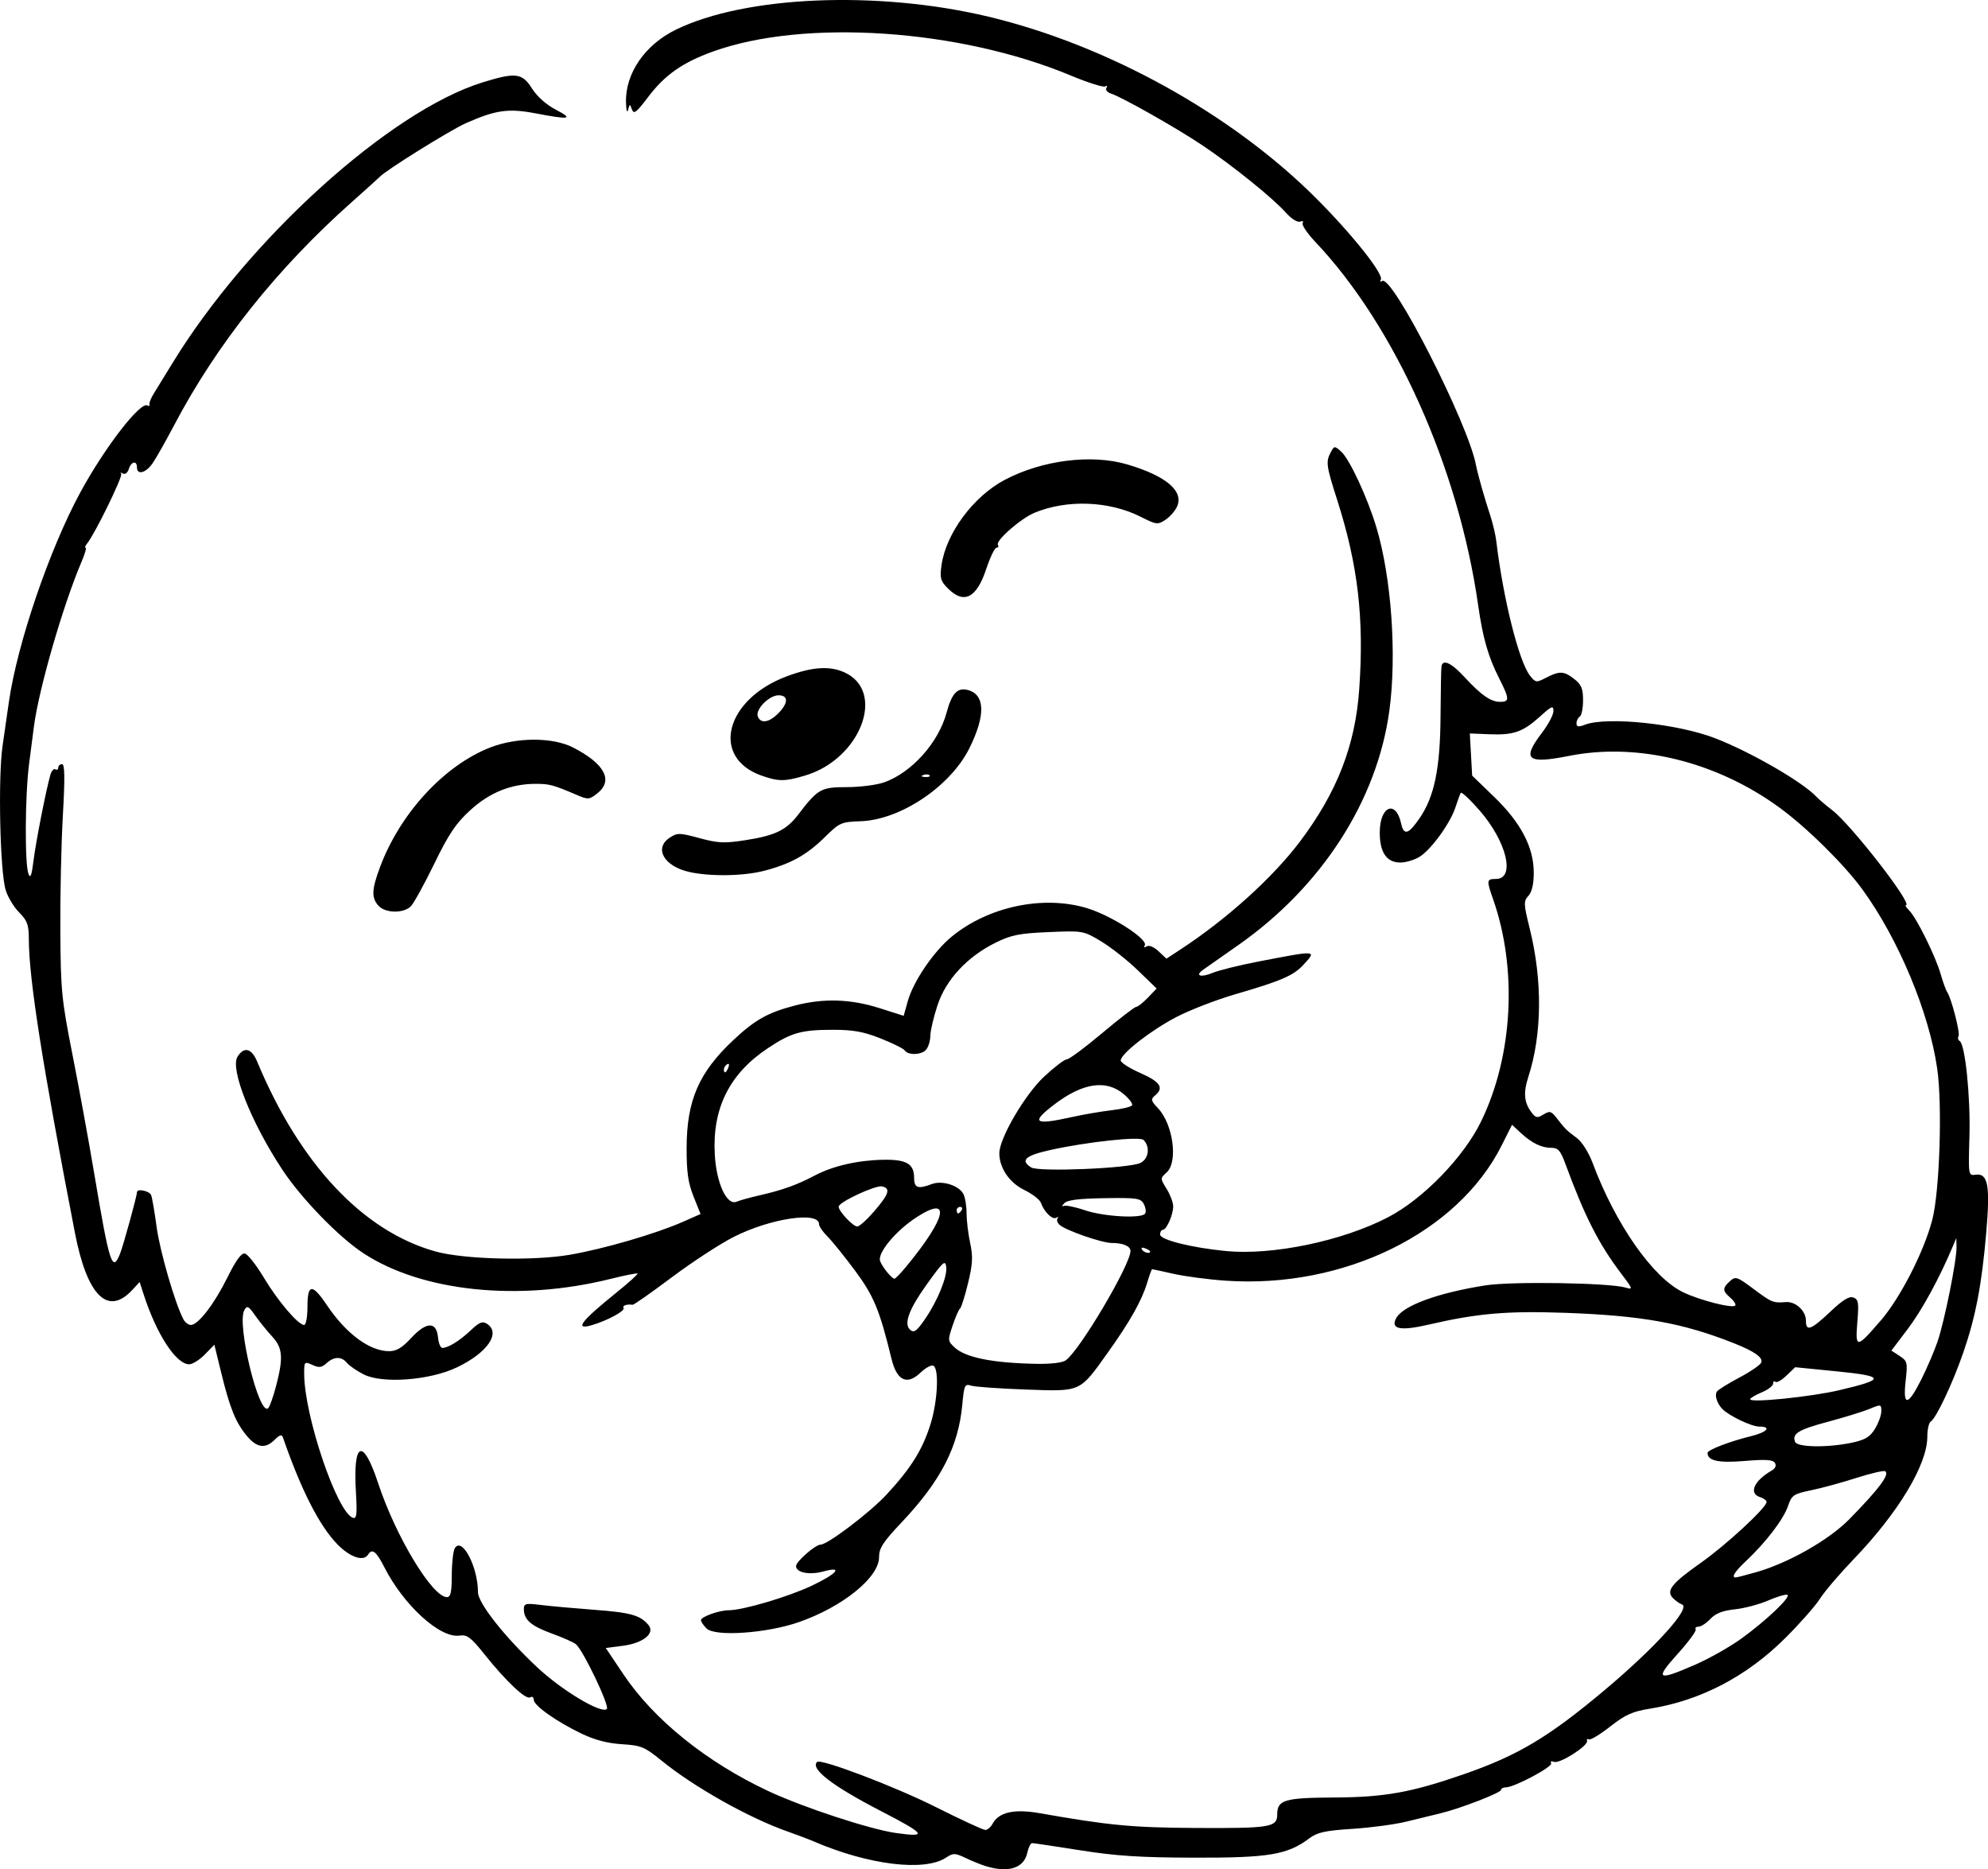 <?xml version="1.0" encoding="UTF-8" standalone="no"?>
<!-- Created with Inkscape (http://www.inkscape.org/) -->

<svg
   width="160.417mm"
   height="150.811mm"
   viewBox="0 0 160.417 150.811"
   version="1.1"
   id="svg5"
   xml:space="preserve"
   xmlns="http://www.w3.org/2000/svg"
   xmlns:svg="http://www.w3.org/2000/svg"><defs
     id="defs2" /><g
     id="layer1"
     transform="translate(-60.176,105.959)"><path
       style="fill:#000000;stroke-width:0.265"
       d="m 139.739,44.609 c -0.372,-0.113 -1.107,-0.409 -1.632,-0.659 -0.881,-0.418 -1.006,-0.42 -1.605,-0.028 -1.735,1.137 -6.242,0.585 -10.638,-1.303 -0.437,-0.188 -1.389,-0.549 -2.117,-0.804 -3.137,-1.099 -7.571,-3.592 -10.207,-5.74 -1.351,-1.1 -1.622,-1.212 -3.188,-1.311 -1.173,-0.075 -2.208,-0.349 -3.286,-0.87 -2.04,-0.986 -3.823,-2.255 -3.823,-2.721 0,-0.202 -0.13,-0.287 -0.288,-0.189 -0.347,0.214 -1.929,-1.276 -3.69,-3.476 -1.112,-1.389 -1.39,-1.595 -2.028,-1.506 -1.564,0.22 -4.501,-2.464 -6.057,-5.534 -0.637,-1.257 -0.979,-1.523 -1.297,-1.008 -0.364,0.59 -1.444,0.235 -2.47,-0.812 -1.461,-1.49 -2.938,-4.387 -4.413,-8.652 -0.083,-0.241 -0.269,-0.184 -0.652,0.198 -0.755,0.755 -1.436,0.666 -2.241,-0.291 -0.903,-1.073 -1.375,-2.228 -2.068,-5.057 l -0.566,-2.311 -0.772,0.789 c -0.424,0.434 -0.99,0.789 -1.258,0.789 -1.056,0 -2.638,-2.426 -3.674,-5.635 l -0.324,-1.004 -0.596,0.643 c -1.978,2.134 -3.647,0.467 -4.631,-4.627 -2.641,-13.669 -3.705,-20.454 -3.716,-23.686 -0.004,-1.155 -0.125,-1.489 -0.773,-2.138 -0.423,-0.423 -0.915,-1.236 -1.093,-1.806 -0.459,-1.466 -0.626,-9.052 -0.256,-11.621 0.168,-1.164 0.399,-2.772 0.514,-3.572 0.678,-4.711 3.289,-12.357 5.781,-16.933 1.973,-3.622 4.837,-7.327 5.398,-6.98 0.125,0.077 0.198,0.042 0.162,-0.078 -0.036,-0.12 0.121,-0.516 0.348,-0.88 0.227,-0.364 0.905,-1.466 1.505,-2.449 6.107,-9.996 17.547,-20.349 25.043,-22.664 2.66,-0.822 3.183,-0.756 3.977,0.502 0.408,0.646 1.151,1.306 1.922,1.707 1.46,0.76 1.129,0.823 -1.594,0.302 -2.23,-0.427 -3.244,-0.286 -5.664,0.784 -1.263,0.559 -6.514,3.83 -6.964,4.339 -0.073,0.082 -1.085,0.996 -2.249,2.03 -6.021,5.349 -10.89,11.464 -14.331,17.998 -0.68,1.291 -1.462,2.674 -1.739,3.074 -0.543,0.786 -1.261,0.974 -1.261,0.331 0,-0.58 -0.466,-0.485 -0.663,0.136 -0.099,0.311 -0.299,0.459 -0.481,0.354 -0.171,-0.098 -0.23,-0.088 -0.13,0.024 0.165,0.184 -2.116,4.849 -2.756,5.637 -0.148,0.182 -0.199,0.331 -0.113,0.331 0.085,0 -0.061,0.506 -0.325,1.124 -1.489,3.483 -3.451,10.265 -3.846,13.295 -0.057,0.437 -0.234,1.803 -0.393,3.036 -0.328,2.546 -0.356,8.074 -0.045,8.87 0.152,0.39 0.258,0.111 0.402,-1.058 0.186,-1.513 1.004,-5.684 1.362,-6.942 0.093,-0.326 0.274,-0.527 0.403,-0.447 0.129,0.08 0.235,0.019 0.235,-0.135 0,-0.154 0.136,-0.28 0.303,-0.28 0.224,0 0.242,1.078 0.066,4.167 -0.13,2.292 -0.221,6.489 -0.203,9.327 0.031,4.771 0.105,5.518 0.977,9.922 0.519,2.619 1.314,6.965 1.766,9.657 1.226,7.288 1.453,7.99 2.078,6.416 0.27,-0.68 1.363,-4.654 1.363,-4.956 0,-0.319 1.014,-0.104 1.147,0.242 0.08,0.209 0.279,1.37 0.442,2.58 0.262,1.944 1.479,6.139 2.155,7.426 0.134,0.255 0.405,0.463 0.603,0.463 0.592,0 1.892,-1.688 2.951,-3.83 0.684,-1.385 1.123,-1.987 1.409,-1.932 0.228,0.044 0.912,0.912 1.521,1.929 1.134,1.896 2.782,3.833 3.261,3.833 0.149,0 0.269,-0.646 0.269,-1.455 0,-1.879 0.377,-1.911 1.576,-0.132 1.557,2.309 3.447,3.704 5.017,3.704 0.588,0 1.05,-0.278 1.783,-1.07 1.223,-1.322 2.033,-1.342 2.157,-0.055 0.046,0.473 0.202,0.86 0.348,0.86 0.473,0 1.401,-0.574 2.289,-1.414 0.708,-0.67 0.952,-0.767 1.323,-0.526 1.136,0.738 0.019,2.344 -2.446,3.517 -2.195,1.044 -6.008,1.327 -7.516,0.558 -0.548,-0.279 -1.151,-0.695 -1.341,-0.924 -0.446,-0.537 -1.041,-0.529 -1.65,0.023 -0.395,0.357 -0.608,0.383 -1.145,0.138 -0.641,-0.292 -0.66,-0.271 -0.66,0.703 0,3.384 2.653,11.22 3.939,11.634 0.3,0.097 0.343,-0.287 0.235,-2.099 -0.244,-4.097 0.572,-4.403 1.802,-0.676 1.415,4.29 4.368,9.174 5.545,9.174 0.3,0 0.387,-0.398 0.391,-1.786 0.002,-0.982 0.114,-1.96 0.248,-2.172 0.586,-0.927 1.864,1.514 1.864,3.56 0,0.88 2.167,3.621 4.816,6.091 1.991,1.857 5.162,3.749 5.581,3.33 0.244,-0.244 -1.921,-4.771 -2.502,-5.232 -0.195,-0.155 -1.068,-0.541 -1.942,-0.859 -1.671,-0.608 -2.249,-1.112 -2.249,-1.958 0,-0.463 0.133,-0.496 1.389,-0.341 0.764,0.094 2.701,0.269 4.305,0.389 2.927,0.219 3.705,0.438 4.36,1.227 0.558,0.672 -0.429,1.467 -2.086,1.678 l -1.36,0.174 1.43,2.133 c 2.443,3.646 6.702,7.077 11.681,9.41 2.811,1.317 8.209,3.09 10.311,3.386 2.595,0.366 2.414,0.106 -1.245,-1.786 -3.893,-2.013 -5.684,-3.391 -5.128,-3.948 0.294,-0.294 6.298,1.989 9.618,3.657 1.999,1.004 3.779,1.827 3.956,1.829 0.177,0.002 0.44,-0.219 0.585,-0.49 0.507,-0.948 1.743,-1.225 3.827,-0.858 5.55,0.978 7.441,1.158 12.464,1.188 6.111,0.036 6.681,-0.056 6.681,-1.07 0,-1.196 0.565,-1.366 4.616,-1.388 4.062,-0.022 6.191,-0.404 10.418,-1.869 4.385,-1.519 6.855,-2.992 11.359,-6.771 4.126,-3.462 7.033,-6.68 6.266,-6.936 -0.177,-0.059 -0.498,-0.284 -0.714,-0.499 -0.597,-0.597 -0.135,-1.185 2.242,-2.861 2.053,-1.447 5.302,-4.453 5.302,-4.906 0,-0.124 -0.238,-0.301 -0.529,-0.394 -0.933,-0.296 -0.491,-1.312 0.929,-2.133 0.308,-0.178 0.408,-0.407 0.274,-0.624 -0.162,-0.262 -0.74,-0.299 -2.437,-0.158 -2.129,0.177 -3,-0.013 -3,-0.654 0,-0.238 1.789,-0.925 3.506,-1.346 1.309,-0.321 1.694,-0.775 0.658,-0.775 -0.614,0 -2.419,-0.86 -2.963,-1.412 -0.439,-0.445 -0.649,-1.108 -0.448,-1.412 0.096,-0.144 0.91,-0.652 1.81,-1.128 0.9,-0.476 1.696,-1.023 1.77,-1.215 0.156,-0.406 -0.54,-0.897 -2.215,-1.561 -4.121,-1.635 -7.441,-2.231 -13.638,-2.45 -4.677,-0.165 -7.047,0.041 -11.006,0.957 -2.266,0.524 -3.074,0.362 -2.6,-0.523 0.541,-1.01 3.35,-2.043 7.207,-2.648 2.119,-0.333 10.003,-0.209 11.301,0.178 0.621,0.185 0.604,0.128 -0.334,-1.108 -1.832,-2.413 -2.96,-4.63 -4.533,-8.91 -0.381,-1.038 -0.576,-1.257 -1.119,-1.257 -0.802,0 -1.593,-0.389 -2.493,-1.227 l -0.68,-0.633 -0.841,1.674 c -3.544,7.053 -12.751,11.56 -22.272,10.904 -1.382,-0.095 -3.265,-0.343 -4.184,-0.55 -0.919,-0.207 -1.703,-0.377 -1.744,-0.377 -0.041,0 -0.219,0.486 -0.397,1.079 -0.433,1.447 -1.378,3.126 -3.168,5.634 -2.314,3.242 -2.125,3.157 -6.646,2.996 -2.11,-0.075 -4.086,-0.216 -4.392,-0.313 -0.515,-0.164 -0.567,-0.053 -0.715,1.534 -0.318,3.404 -1.732,6.146 -4.897,9.496 -1.502,1.589 -1.824,2.085 -1.82,2.801 0.01,1.631 -2.911,4.002 -6.46,5.244 -2.59,0.907 -6.781,1.196 -7.462,0.515 -0.247,-0.247 -0.449,-0.548 -0.449,-0.668 0,-0.276 1.473,-0.801 2.246,-0.801 1.137,0 4.797,-1.082 6.684,-1.976 2.062,-0.977 2.584,-1.605 0.961,-1.157 -1.131,0.312 -2.218,0.101 -2.218,-0.431 0,-0.365 1.557,-1.728 1.974,-1.728 0.568,0 3.984,-2.591 5.325,-4.038 1.986,-2.144 2.919,-3.643 3.559,-5.713 0.564,-1.825 0.692,-4.398 0.234,-4.682 -0.157,-0.097 -0.631,0.154 -1.053,0.558 -1.086,1.04 -1.908,0.647 -2.337,-1.118 -0.959,-3.943 -1.431,-5.082 -2.957,-7.134 -0.851,-1.145 -1.85,-2.381 -2.22,-2.747 -0.369,-0.365 -0.672,-0.81 -0.672,-0.987 0,-1.051 -3.904,-0.471 -6.86,1.02 -1.102,0.556 -3.354,2.023 -5.005,3.26 -1.651,1.237 -3.079,2.239 -3.175,2.227 -0.488,-0.065 -0.851,0.065 -0.73,0.261 0.143,0.231 -1.306,1.015 -2.553,1.381 -1.458,0.428 -0.912,-0.297 1.991,-2.639 0.978,-0.789 1.737,-1.474 1.689,-1.523 -0.049,-0.049 -1.035,0.147 -2.191,0.435 -7.409,1.844 -15.208,1.031 -19.941,-2.079 -1.979,-1.3 -4.987,-4.399 -6.518,-6.714 -2.528,-3.823 -4.25,-8.156 -3.63,-9.14 0.525,-0.834 1.134,-0.683 1.582,0.393 3.446,8.267 8.539,13.691 14.387,15.323 2.308,0.644 7.865,0.78 10.846,0.267 2.763,-0.476 6.957,-1.699 9.144,-2.666 l 1.405,-0.621 -0.565,-1.411 c -0.44,-1.099 -0.564,-1.967 -0.56,-3.925 0.008,-3.825 0.982,-6.078 3.759,-8.686 1.758,-1.651 2.794,-2.233 4.995,-2.803 2.292,-0.594 4.475,-0.527 6.791,0.208 l 1.97,0.626 0.334,-1.192 c 0.446,-1.594 2.093,-4.01 3.544,-5.199 2.951,-2.418 7.335,-3.351 10.863,-2.311 1.981,0.584 5.016,2.531 4.712,3.023 -0.103,0.166 -0.042,0.196 0.154,0.075 0.192,-0.118 0.586,0.044 0.96,0.396 l 0.635,0.597 1.131,-0.74 c 3.753,-2.456 7.472,-5.817 9.664,-8.735 2.983,-3.971 4.441,-7.723 4.762,-12.258 0.405,-5.721 -0.099,-10.036 -1.79,-15.315 -0.874,-2.728 -0.916,-3.045 -0.503,-3.817 0.278,-0.519 0.301,-0.52 0.833,-0.049 0.674,0.597 2.118,3.698 2.842,6.101 1.216,4.039 1.661,10.314 1.05,14.804 -0.989,7.262 -5.456,14.194 -12.186,18.911 -1.318,0.924 -2.594,1.818 -2.835,1.988 -0.704,0.496 -0.205,0.657 0.777,0.251 0.495,-0.205 2.151,-0.614 3.679,-0.909 4.798,-0.926 4.736,-0.931 3.598,0.296 -0.776,0.837 -1.807,1.28 -5.429,2.332 -1.539,0.447 -3.692,1.278 -4.783,1.846 -2.076,1.081 -4.498,2.969 -4.498,3.507 0,0.173 0.714,0.63 1.587,1.015 1.613,0.713 1.926,1.194 1.18,1.813 -0.361,0.299 -0.333,0.416 0.24,1.025 1.225,1.3 1.634,4.336 0.699,5.182 -0.526,0.476 -0.526,0.478 0,1.329 0.29,0.469 0.527,1.101 0.527,1.404 0,0.682 -0.536,1.899 -0.836,1.899 -0.122,0 -0.222,0.169 -0.222,0.376 0,0.426 2.51,1.057 5.292,1.331 3.762,0.371 9.406,-0.801 13.097,-2.719 2.828,-1.469 6.095,-4.829 7.507,-7.719 2.581,-5.284 2.96,-12.324 0.966,-17.976 -0.53,-1.503 -0.515,-1.604 0.241,-1.604 1.592,0 0.875,-3.009 -1.315,-5.52 -0.778,-0.892 -1.466,-1.533 -1.528,-1.425 -0.062,0.109 -0.252,0.629 -0.422,1.157 -0.406,1.259 -1.901,3.343 -2.846,3.966 -0.413,0.272 -1.131,0.496 -1.596,0.497 -1.113,0.002 -1.669,-0.804 -1.669,-2.419 0,-2.138 1.297,-2.68 1.727,-0.721 0.217,0.986 0.59,0.874 1.496,-0.45 1.185,-1.732 1.653,-4.008 1.681,-8.181 0.014,-2.037 0.047,-3.853 0.074,-4.035 0.093,-0.633 0.782,-0.324 1.844,0.828 1.359,1.474 2.137,2.016 2.894,2.016 0.768,0 0.757,-0.242 -0.087,-1.908 -0.879,-1.735 -1.313,-3.248 -1.691,-5.898 -1.58,-11.084 -6.695,-22.496 -13.134,-29.301 -0.653,-0.69 -1.114,-1.374 -1.025,-1.518 0.09,-0.146 -0.003,-0.2 -0.209,-0.121 -0.212,0.081 -0.706,-0.232 -1.151,-0.731 -1.048,-1.173 -4.273,-3.775 -6.707,-5.41 -2.095,-1.408 -6.523,-3.913 -7.416,-4.197 -0.291,-0.092 -0.449,-0.297 -0.352,-0.454 0.098,-0.159 0.055,-0.211 -0.097,-0.117 -0.15,0.093 -1.406,-0.304 -2.791,-0.883 -8.97,-3.748 -21.484,-4.588 -28.85,-1.936 -2.475,0.891 -3.899,1.892 -5.264,3.7 -0.927,1.228 -1.138,1.389 -1.285,0.978 -0.167,-0.465 -0.183,-0.463 -0.313,0.038 -0.075,0.291 -0.151,0.019 -0.168,-0.604 -0.063,-2.335 1.519,-4.645 4.019,-5.868 5.606,-2.742 16.307,-3.187 25.237,-1.051 9.614,2.3 19.636,7.853 26.429,14.645 2.927,2.927 5.488,6.151 5.224,6.577 -0.093,0.15 -0.042,0.194 0.113,0.099 0.819,-0.506 6.94,11.51 7.565,14.853 0.128,0.686 0.695,2.691 1.134,4.009 0.215,0.647 0.442,1.599 0.504,2.117 0.565,4.711 1.841,9.782 2.739,10.891 0.439,0.542 0.495,0.548 1.29,0.137 1.084,-0.561 1.437,-0.542 2.277,0.119 0.563,0.443 0.697,0.771 0.697,1.704 0,0.636 -0.119,1.229 -0.265,1.319 -0.146,0.09 -0.265,0.332 -0.265,0.538 0,0.293 0.148,0.318 0.679,0.117 1.784,-0.678 7.505,-0.082 10.536,1.099 2.861,1.114 6.988,3.495 8.121,4.686 0.23,0.242 0.808,0.735 1.285,1.096 1.528,1.158 6.588,7.678 5.959,7.678 -0.088,0 0.033,0.193 0.269,0.428 0.593,0.593 2.124,3.688 2.536,5.128 0.188,0.655 0.425,1.31 0.527,1.455 0.335,0.476 1.068,3.32 0.917,3.563 -0.081,0.13 -0.04,0.303 0.091,0.384 0.446,0.275 0.879,4.511 0.788,7.695 -0.091,3.164 -0.089,3.175 0.504,3.092 0.993,-0.138 1.179,0.877 0.853,4.661 -0.365,4.237 -0.861,6.825 -1.859,9.706 -0.856,2.472 -2.186,5.284 -2.626,5.556 -0.149,0.092 -0.271,0.639 -0.271,1.216 0,2.252 -2.338,6.135 -5.96,9.9 -1.12,1.164 -2.338,2.593 -2.706,3.175 -0.369,0.582 -1.637,2.019 -2.819,3.193 -3.101,3.081 -6.83,5.024 -10.883,5.672 -1.431,0.229 -2,0.484 -3.227,1.447 -0.819,0.643 -1.59,1.107 -1.712,1.031 -0.122,-0.076 -0.19,-0.02 -0.15,0.123 0.11,0.393 -2.208,1.867 -2.662,1.693 -0.222,-0.085 -0.324,-0.038 -0.234,0.109 0.168,0.272 -2.972,1.946 -3.651,1.946 -0.216,0 -0.392,0.092 -0.392,0.203 0,0.234 -3.327,1.52 -4.895,1.892 -0.582,0.138 -1.807,0.437 -2.722,0.665 -0.915,0.228 -2.88,0.492 -4.366,0.588 -2.222,0.143 -2.843,0.28 -3.495,0.771 -1.755,1.318 -3.259,1.571 -9.26,1.555 -4.378,-0.011 -6.333,-0.138 -9.221,-0.595 -2.015,-0.32 -3.762,-0.581 -3.882,-0.581 -0.119,0 -0.296,0.358 -0.392,0.796 -0.269,1.223 -1.506,1.621 -3.322,1.07 z m 57.216,-16.254 c 1.119,-0.489 2.786,-1.429 3.704,-2.089 2.024,-1.456 4.105,-3.436 3.738,-3.558 -0.147,-0.049 -0.851,0.163 -1.565,0.471 -0.714,0.308 -1.917,0.626 -2.675,0.705 -0.979,0.103 -1.546,0.326 -1.964,0.771 -0.323,0.344 -0.753,0.626 -0.954,0.626 -0.202,0 -0.306,0.098 -0.232,0.217 0.074,0.119 -0.583,1.012 -1.461,1.984 -1.871,2.073 -1.652,2.208 1.408,0.872 z m 4.936,-7.47 c 2.605,-0.744 5.865,-2.597 7.502,-4.264 2.408,-2.451 3.294,-3.637 2.901,-3.881 -0.118,-0.073 -1.159,0.17 -2.312,0.539 -1.153,0.37 -2.795,0.817 -3.649,0.995 -1.449,0.301 -1.574,0.387 -1.888,1.3 -0.363,1.055 -1.784,2.912 -3.374,4.407 -0.923,0.868 -1.213,1.33 -0.835,1.33 0.087,0 0.831,-0.192 1.654,-0.427 z m 7.72,-10.447 c 1.08,-0.232 1.459,-0.46 1.864,-1.124 0.28,-0.459 0.509,-1.096 0.509,-1.416 0.001,-0.564 -0.029,-0.569 -0.935,-0.191 -0.515,0.215 -2.024,0.682 -3.354,1.038 -2.413,0.646 -2.926,0.959 -2.669,1.628 0.17,0.443 2.657,0.477 4.584,0.064 z M 82.459,5.844 c 0.593,-2.277 0.529,-3.055 -0.327,-3.979 -0.404,-0.437 -1.017,-1.194 -1.361,-1.683 -0.552,-0.784 -0.656,-0.835 -0.881,-0.433 -0.63,1.126 1.203,8.63 1.93,7.901 0.126,-0.126 0.413,-0.938 0.639,-1.806 z M 208.582,6.204 c 3.761,-0.877 3.73,-1.133 -0.184,-1.521 l -3.364,-0.334 -0.71,0.68 c -0.39,0.374 -0.791,0.599 -0.89,0.5 -0.099,-0.099 -0.18,-0.035 -0.18,0.142 0,0.177 -0.417,0.496 -0.926,0.709 -0.509,0.213 -0.926,0.462 -0.926,0.554 0,0.305 4.862,-0.189 7.18,-0.729 z m 6.611,-0.833 c 0.459,-0.909 1.054,-2.292 1.323,-3.074 0.567,-1.648 1.563,-6.61 1.537,-7.656 l -0.018,-0.714 -0.277,0.661 c -1.064,2.538 -2.489,5.154 -3.627,6.657 l -1.333,1.761 0.664,0.435 c 0.625,0.409 0.653,0.527 0.486,2.009 -0.235,2.079 0.169,2.054 1.246,-0.079 z M 146.189,3.783 c 1.148,-0.844 5.208,-7.713 5.208,-8.812 0,-0.393 -0.595,-0.647 -1.516,-0.647 -0.808,0 -3.774,-1.038 -4.226,-1.479 -0.175,-0.171 -0.235,-0.403 -0.132,-0.516 0.102,-0.113 0.053,-0.13 -0.11,-0.038 -0.318,0.182 -0.978,-0.459 -1.243,-1.207 -0.09,-0.254 -0.69,-0.718 -1.332,-1.03 -1.212,-0.589 -2.024,-1.78 -2.024,-2.968 0,-1.21 2.066,-4.742 3.621,-6.189 0.821,-0.764 1.643,-1.389 1.828,-1.389 0.185,0 1.469,-0.953 2.853,-2.117 1.385,-1.164 2.621,-2.117 2.747,-2.117 0.126,0 0.548,-0.333 0.937,-0.739 l 0.708,-0.739 -1.518,-1.47 c -0.835,-0.808 -2.168,-1.859 -2.963,-2.336 -1.435,-0.86 -1.462,-0.865 -4.233,-0.747 -2.367,0.101 -3.013,0.229 -4.275,0.851 -2.292,1.13 -4.016,2.986 -4.696,5.057 -0.311,0.946 -0.569,2.046 -0.573,2.443 -0.005,0.397 -0.153,0.903 -0.331,1.125 -0.352,0.44 -1.47,0.484 -1.74,0.069 -0.093,-0.143 -0.964,-0.575 -1.934,-0.961 -1.381,-0.549 -2.215,-0.701 -3.838,-0.701 -2.573,0 -3.374,0.225 -5.263,1.479 -3.108,2.063 -4.503,4.86 -4.289,8.602 0.132,2.31 0.976,4.127 1.76,3.787 0.237,-0.103 1.086,-0.337 1.887,-0.521 1.823,-0.418 3.002,-0.842 4.413,-1.588 1.455,-0.769 3.436,-1.229 5.486,-1.272 1.913,-0.041 2.536,0.316 2.536,1.452 0,0.824 0.307,0.933 1.428,0.507 0.828,-0.315 2.178,0.106 2.546,0.794 0.142,0.266 0.259,0.962 0.259,1.547 0,0.584 0.13,1.67 0.29,2.413 0.237,1.106 0.206,1.695 -0.173,3.254 -0.254,1.047 -0.544,1.963 -0.644,2.036 -0.1,0.073 -0.369,0.687 -0.597,1.366 -0.401,1.193 -0.396,1.251 0.156,1.767 0.873,0.816 3.045,1.256 6.54,1.326 1.243,0.025 2.17,-0.086 2.45,-0.291 z m 65.747,-3.195 c 1.586,-1.845 3.484,-5.549 4.156,-8.115 0.6,-2.289 0.829,-9.286 0.401,-12.23 -0.661,-4.545 -3.133,-10.457 -6.039,-14.447 -1.476,-2.026 -4.493,-5 -6.709,-6.613 -5.086,-3.703 -11.424,-5.255 -16.961,-4.155 -3.394,0.675 -3.834,0.299 -2.183,-1.864 0.509,-0.667 0.926,-1.456 0.926,-1.753 0,-0.473 -0.133,-0.419 -1.072,0.429 -1.39,1.256 -2.14,1.521 -4.081,1.442 l -1.594,-0.065 0.094,1.701 0.094,1.701 1.781,1.721 c 2.159,2.086 3.19,4.063 3.19,6.116 0,0.908 -0.148,1.548 -0.431,1.861 -0.399,0.441 -0.391,0.639 0.111,2.667 1.032,4.172 0.991,8.513 -0.113,11.926 -0.427,1.319 -0.352,2.097 0.279,2.915 0.32,0.415 0.449,0.433 0.941,0.132 0.508,-0.31 0.627,-0.276 1.081,0.313 0.656,0.851 0.769,0.962 1.621,1.598 0.407,0.304 0.949,1.166 1.267,2.018 1.849,4.942 4.85,9.229 7.286,10.409 1.366,0.661 4.053,1.342 4.221,1.07 0.062,-0.101 -0.118,-0.383 -0.402,-0.625 -0.64,-0.548 -0.645,-0.777 -0.033,-1.331 0.454,-0.411 0.568,-0.373 1.9,0.62 1.477,1.102 1.59,1.148 2.6,1.065 0.796,-0.066 1.632,0.696 1.632,1.489 0,0.915 0.403,0.77 1.965,-0.708 1.014,-0.959 1.534,-1.278 1.871,-1.149 0.404,0.155 0.447,0.419 0.316,1.975 -0.181,2.16 -0.068,2.153 1.882,-0.114 z m -77.124,-0.112 c 1.01,-1.463 1.813,-3.429 1.719,-4.209 -0.074,-0.61 -0.248,-0.453 -1.604,1.445 -1.384,1.937 -1.822,3.103 -1.345,3.58 0.325,0.325 0.542,0.182 1.23,-0.816 z m -1.518,-4.238 c 3.257,-3.946 3.666,-5.802 0.885,-4.017 -1.704,1.093 -3.231,2.922 -2.981,3.572 0.188,0.49 0.914,1.385 1.149,1.416 0.073,0.009 0.499,-0.427 0.947,-0.97 z m 19.69,-1.224 c 0,-0.057 -0.185,-0.175 -0.411,-0.262 -0.235,-0.09 -0.342,-0.046 -0.249,0.104 0.155,0.251 0.66,0.372 0.66,0.158 z m -22.247,-3.269 c 1.181,-1.378 1.32,-1.826 0.618,-1.984 -0.526,-0.118 -3.506,1.27 -3.506,1.634 0,0.367 1.152,1.596 1.501,1.601 0.171,0.003 0.795,-0.561 1.387,-1.252 z m 21.847,0.204 c 0.088,-0.143 0.037,-0.49 -0.114,-0.772 -0.248,-0.464 -0.551,-0.508 -3.175,-0.467 -2.09,0.033 -2.997,0.148 -3.244,0.414 -0.188,0.202 -0.219,0.3 -0.068,0.216 0.151,-0.084 0.925,0.069 1.72,0.34 1.549,0.527 4.617,0.696 4.881,0.27 z m -14.813,-0.27 c 0.09,-0.146 0.037,-0.265 -0.117,-0.265 -0.154,0 -0.28,0.119 -0.28,0.265 0,0.146 0.052,0.265 0.117,0.265 0.064,0 0.19,-0.119 0.28,-0.265 z m 14.42,-3.807 c 0.678,-0.326 0.816,-1.304 0.261,-1.859 -0.303,-0.303 -4.51,0.148 -7.494,0.804 -2.052,0.451 -2.489,0.847 -1.565,1.417 0.607,0.375 7.888,0.075 8.797,-0.363 z m -5.507,-3.709 c 0.919,-0.205 2.353,-0.451 3.187,-0.548 0.834,-0.096 1.579,-0.275 1.654,-0.397 0.075,-0.122 -0.229,-0.53 -0.678,-0.908 -1.414,-1.189 -3.306,-0.906 -5.594,0.839 -1.94,1.479 -1.633,1.696 1.43,1.013 z m -27.73,-4.007 c 0.09,-0.235 0.046,-0.342 -0.104,-0.249 -0.144,0.089 -0.262,0.274 -0.262,0.411 0,0.381 0.19,0.297 0.366,-0.162 z M 90.716,-32.883 c -0.58,-0.64 -0.552,-1.307 0.128,-3.125 1.626,-4.345 5.184,-8.203 8.9,-9.647 2.143,-0.833 5.045,-0.832 6.674,0.004 2.554,1.31 3.272,2.667 1.958,3.701 -0.649,0.51 -0.742,0.518 -1.654,0.128 -1.909,-0.815 -2.207,-0.896 -3.316,-0.896 -1.988,0 -3.718,0.696 -5.283,2.127 -1.163,1.063 -1.731,1.908 -2.904,4.32 -0.802,1.649 -1.655,3.195 -1.895,3.435 -0.587,0.587 -2.058,0.561 -2.607,-0.047 z m 25.07,-2.727 c -2.035,-0.458 -2.86,-1.917 -1.565,-2.766 0.613,-0.402 0.784,-0.399 2.4,0.038 1.507,0.408 2.005,0.43 3.714,0.164 2.398,-0.373 3.297,-0.811 4.261,-2.075 1.571,-2.06 1.827,-2.204 3.918,-2.204 1.052,0 2.404,-0.174 3.006,-0.386 2.22,-0.783 4.385,-3.199 5.037,-5.619 0.418,-1.553 0.869,-2.043 1.693,-1.836 1.42,0.356 1.474,2.034 0.152,4.697 -1.529,3.081 -5.56,5.787 -8.783,5.896 -1.566,0.053 -1.694,0.11 -2.894,1.291 -1.454,1.432 -2.751,2.15 -4.878,2.705 -1.664,0.434 -4.37,0.476 -6.062,0.095 z m 19.399,-7.797 c -0.088,-0.088 -0.316,-0.097 -0.507,-0.021 -0.211,0.084 -0.148,0.147 0.16,0.16 0.279,0.011 0.435,-0.051 0.347,-0.139 z m -13.554,0.027 c -4.136,-1.462 -2.94,-6.16 2.042,-8.017 2.035,-0.758 3.437,-0.856 4.63,-0.321 3.403,1.523 1.326,6.999 -3.16,8.331 -1.647,0.489 -2.144,0.49 -3.512,0.006 z m 1.335,-5.015 c 0.83,-0.83 0.845,-1.467 0.034,-1.467 -0.765,0 -1.89,1.146 -1.675,1.706 0.23,0.6 0.9,0.502 1.641,-0.239 z m 13.701,-10.087 c -0.595,-0.595 -0.662,-0.833 -0.522,-1.85 0.354,-2.58 2.569,-5.576 5.113,-6.915 3.029,-1.594 7.011,-2.093 9.893,-1.238 3.135,0.929 4.572,2.153 4,3.407 -0.16,0.35 -0.583,0.829 -0.941,1.063 -0.614,0.402 -0.727,0.388 -1.969,-0.241 -2.55,-1.292 -5.976,-1.423 -8.596,-0.329 -1.109,0.463 -3.149,2.251 -2.945,2.581 0.08,0.13 0.029,0.236 -0.113,0.236 -0.142,0 -0.517,0.775 -0.832,1.723 -0.78,2.344 -1.793,2.857 -3.087,1.564 z"
       id="path2613" /></g></svg>
